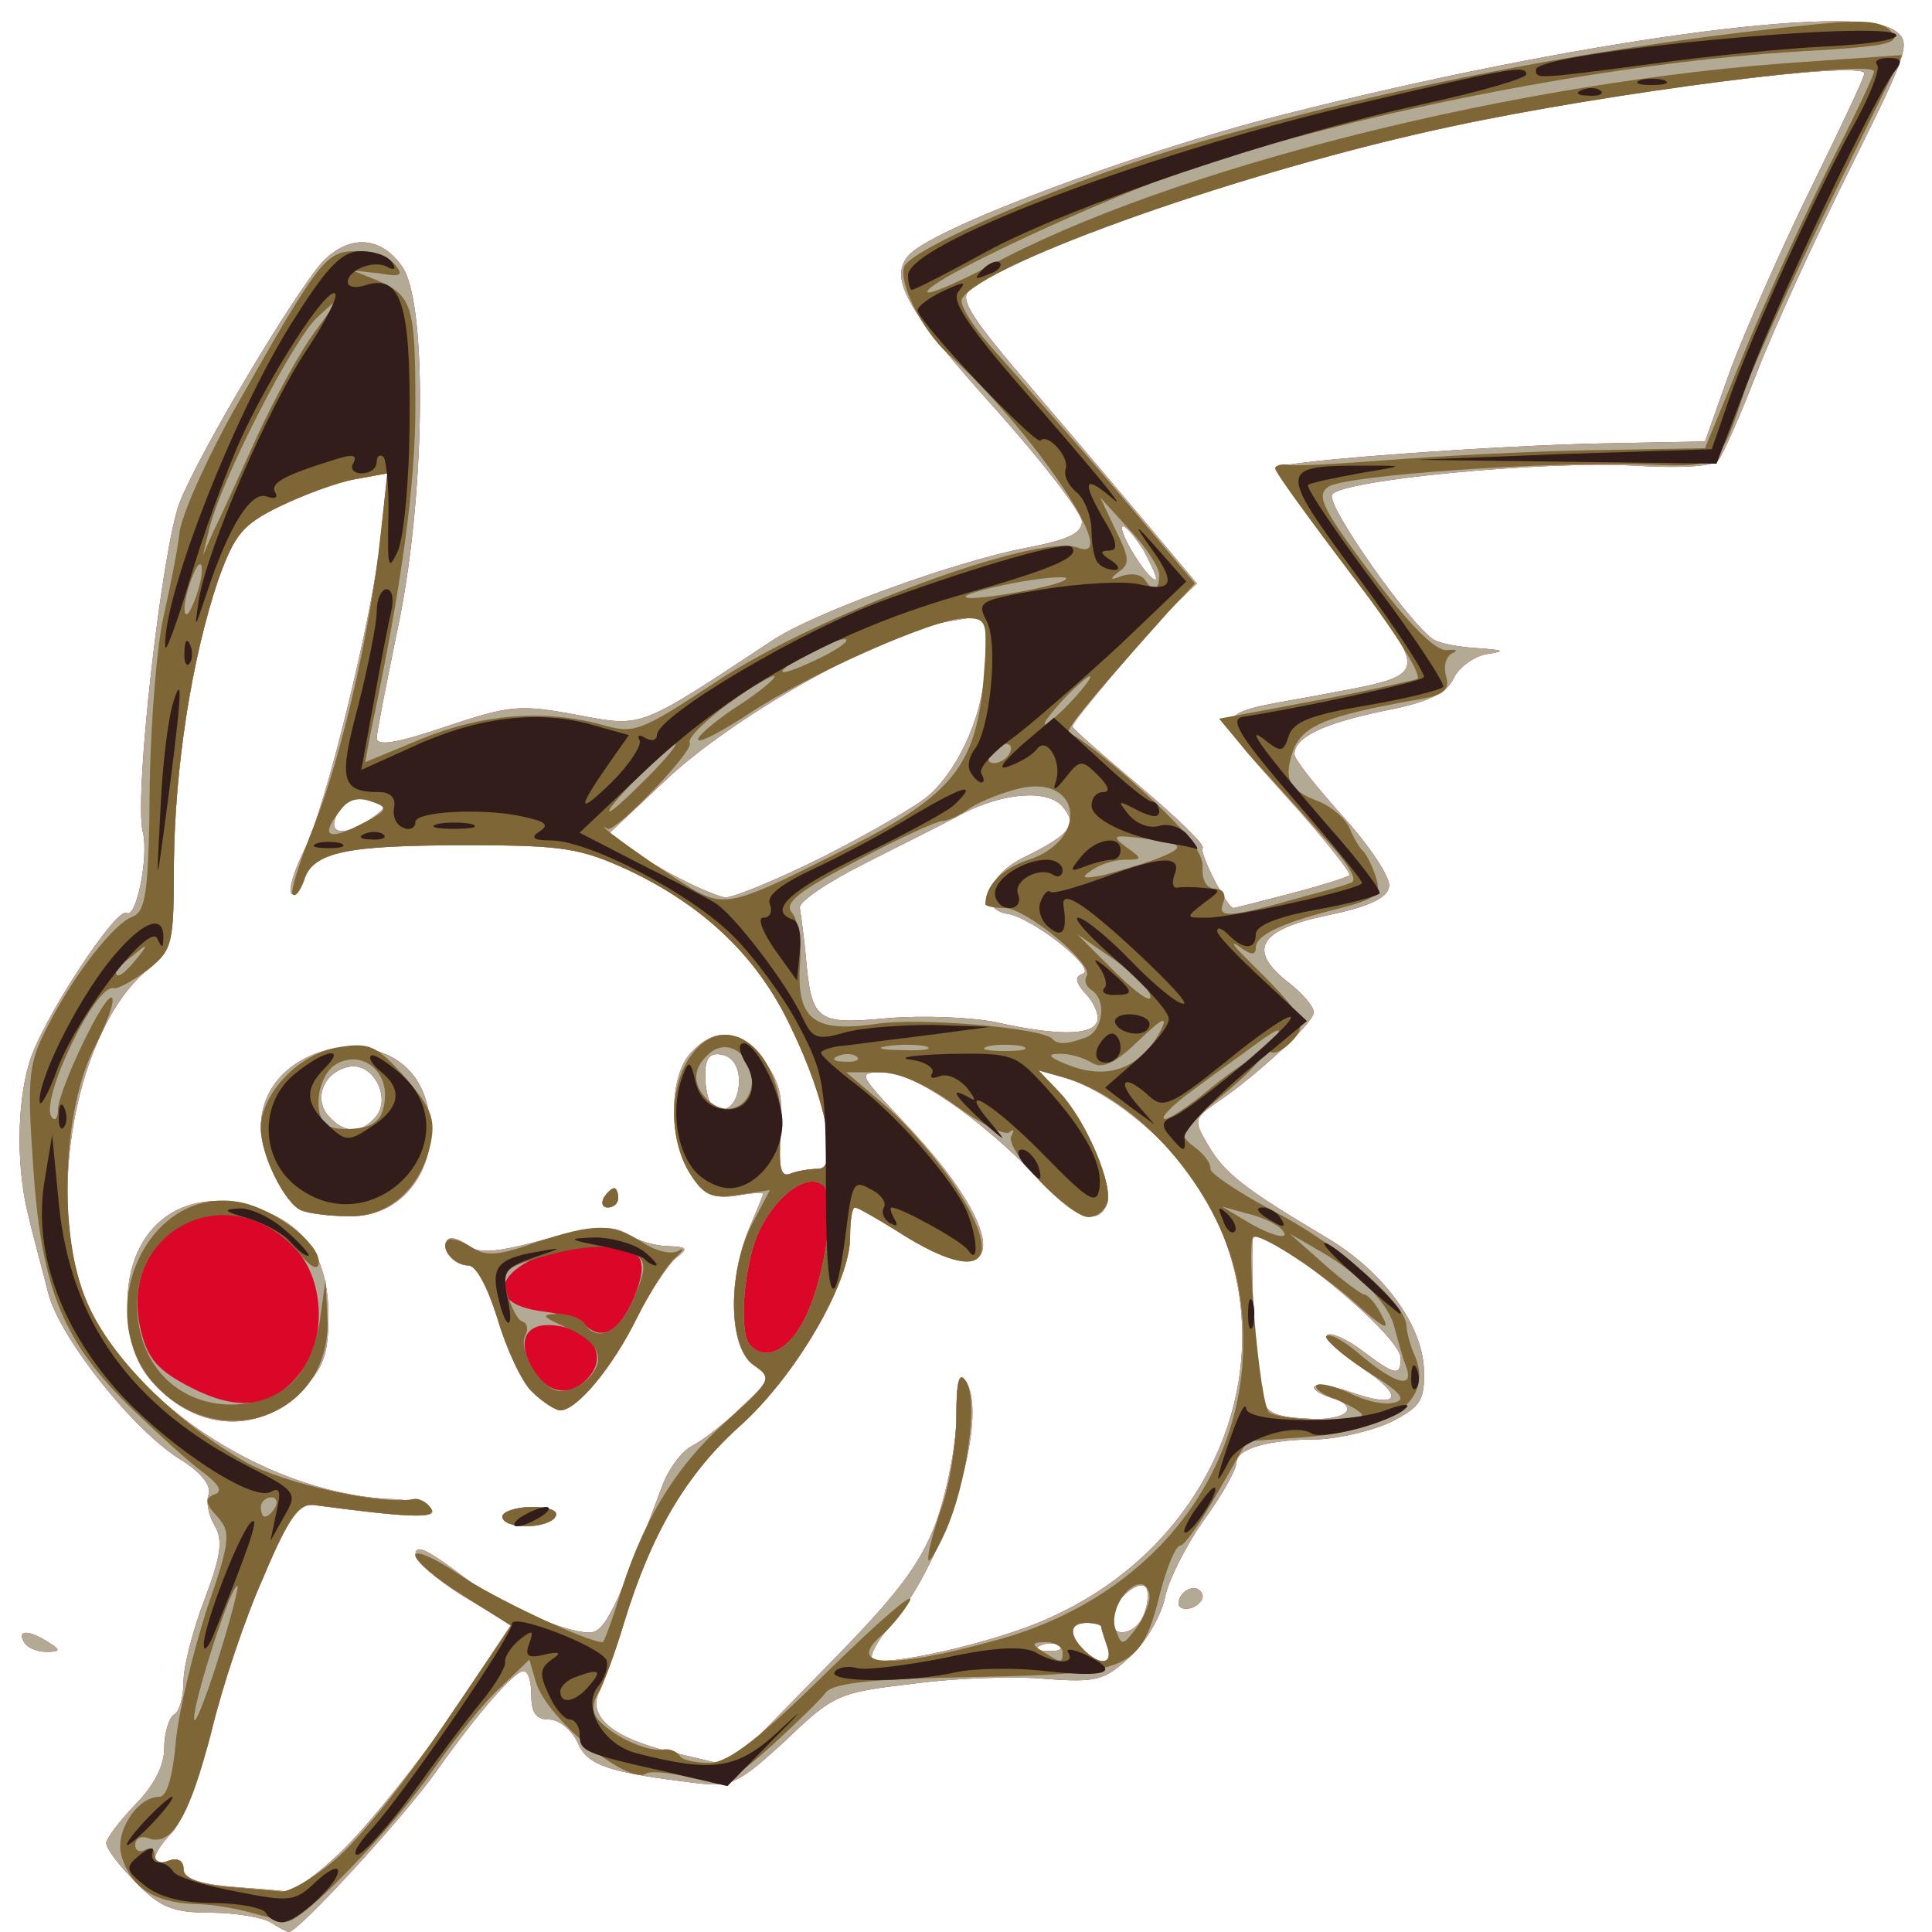 <svg version="1.0" xmlns="http://www.w3.org/2000/svg" width="300" height="300" viewBox="0 0 100 100">
<g transform="scale(0.05, 0.05)" fill="rgb(219, 7, 40)" stroke="none"><path d="M280 1990 c-8 -5 -36 -10 -62 -10 -38 0 -52 -5 -77 -31 -17 -17 -31 -35 -31 -41 0 -5 14 -23 30 -40 19 -19 30 -40 30 -58 0 -16 5 -32 10 -35 6 -3 10 -19 10 -35 0 -15 10 -54 22 -85 17 -45 19 -61 10 -76 -6 -10 -9 -25 -6 -32 3 -9 -8 -23 -29 -36 -49 -30 -125 -126 -137 -172 -5 -21 -15 -56 -20 -78 -13 -49 -13 -116 0 -160 12 -43 90 -162 101 -156 10 7 23 -58 17 -83 -10 -35 20 -296 38 -342 21 -53 118 -215 147 -248 28 -30 62 -28 84 5 26 40 23 243 -6 377 -11 54 -21 104 -21 110 0 9 22 5 72 -12 66 -22 76 -23 135 -12 69 13 63 15 201 -76 42 -29 191 -83 265 -97 42 -8 57 -15 57 -27 0 -9 -40 -61 -89 -116 -91 -101 -111 -135 -91 -159 23 -28 234 -107 387 -146 303 -77 596 -117 635 -87 17 12 13 22 -47 143 -36 72 -79 166 -96 210 -17 44 -35 85 -40 91 -5 7 -38 9 -88 6 -95 -5 -303 15 -312 30 -7 10 80 134 105 150 6 4 27 8 46 9 27 2 29 3 10 6 -14 2 -30 14 -35 25 -8 16 -26 25 -73 34 -62 13 -92 27 -92 45 0 5 23 34 51 65 27 30 49 63 47 72 -2 12 -22 21 -66 30 -70 15 -81 36 -37 70 14 11 25 24 25 30 0 11 -61 67 -100 93 -24 17 -25 18 -9 45 17 29 38 45 122 95 59 35 99 90 101 136 1 33 -3 39 -34 55 -19 9 -53 17 -75 18 -53 0 -85 10 -85 24 0 7 -15 34 -34 60 -19 27 -37 63 -40 80 -4 18 -19 45 -35 60 -27 25 -34 28 -88 24 -32 -3 -94 -1 -138 5 -77 9 -82 11 -132 59 -48 44 -56 48 -91 44 -91 -11 -114 -18 -124 -42 -6 -13 -19 -24 -30 -24 -13 0 -18 -7 -18 -25 0 -14 -3 -25 -8 -25 -10 0 -48 44 -92 106 -32 45 -141 164 -151 164 -2 0 -11 -5 -19 -10zM357 1913 c27 -27 77 -89 111 -139 l61 -92 -50 -30 c-27 -17 -49 -36 -49 -42 0 -12 10 -8 55 26 35 26 100 54 125 54 16 0 27 -22 76 -153 6 -16 19 -34 30 -40 10 -5 34 -23 51 -40 32 -30 32 -31 13 -44 -25 -17 -27 -87 -5 -140 8 -19 15 -36 15 -37 0 -2 -13 -1 -29 2 -23 3 -33 -2 -46 -22 -23 -35 -23 -101 0 -126 25 -27 50 -25 75 7 17 22 21 38 18 75 -2 37 0 47 10 43 8 -3 20 -5 29 -5 22 0 9 -70 -28 -146 -34 -73 -90 -126 -168 -163 -50 -23 -68 -26 -166 -26 -128 0 -158 6 -173 37 -6 13 -11 17 -11 10 -1 -7 6 -26 14 -42 22 -43 71 -244 79 -322 l7 -68 -33 6 c-18 3 -53 16 -78 28 -39 19 -47 29 -64 76 -28 83 -45 195 -46 294 0 82 -2 89 -25 108 -76 60 -110 241 -65 346 46 107 193 201 320 204 17 1 34 6 37 11 5 9 -25 8 -122 -5 -15 -2 -26 12 -52 74 -19 42 -43 114 -54 160 -12 46 -30 92 -40 104 -23 24 -25 38 -4 30 9 -3 15 0 15 9 0 9 15 15 48 18 26 2 52 4 59 5 6 1 34 -19 60 -45zM969 1576 c11 -31 21 -80 21 -109 0 -37 3 -48 10 -37 24 38 -20 183 -77 251 -14 16 -23 33 -20 36 10 10 129 -17 183 -42 186 -83 256 -295 151 -452 -33 -49 -93 -96 -137 -108 l-25 -7 22 23 c28 30 56 97 49 115 -9 24 -32 15 -72 -27 -60 -62 -128 -109 -159 -109 -28 0 -27 1 22 53 112 118 106 186 -9 111 -21 -13 -40 -24 -43 -24 -3 0 -5 14 -5 31 0 47 -57 145 -116 197 -54 49 -90 110 -118 202 -9 30 -21 62 -25 70 -14 26 12 49 75 64 l59 14 96 -98 c77 -78 101 -109 118 -154zM1146 1704 c-3 -9 -6 -18 -6 -20 0 -2 -7 -4 -15 -4 -18 0 -19 12 -3 28 17 17 31 15 24 -4zM1097 1704 c-3 -3 -12 -4 -19 -1 -8 3 -5 6 6 6 11 1 17 -2 13 -5zM1185 1669 c4 -11 4 -23 1 -26 -8 -9 -36 17 -36 33 0 22 28 16 35 -7zM1394 1461 c3 -5 -4 -11 -16 -14 -12 -4 -20 -9 -17 -12 3 -3 20 0 37 6 51 18 57 5 12 -25 -23 -15 -39 -30 -36 -34 4 -3 20 4 36 16 34 26 40 27 40 8 0 -25 -145 -142 -153 -124 -1 2 -1 42 1 90 4 93 4 94 64 97 15 0 29 -3 32 -8zM765 1119 c0 -15 -7 -25 -17 -27 -13 -3 -18 3 -18 21 0 13 3 27 7 31 13 12 28 -1 28 -25zM1135 1059 c4 -5 -1 -19 -10 -29 -12 -13 -13 -19 -4 -22 15 -5 -52 -58 -78 -62 -31 -5 -21 -40 16 -58 49 -24 57 -34 41 -53 -15 -18 -61 -15 -105 8 -16 9 -61 31 -100 51 -38 19 -69 40 -67 46 1 6 4 28 6 48 6 69 10 73 85 66 36 -3 86 -1 111 4 63 14 98 14 105 1zM1336 925 c31 -8 59 -17 61 -19 2 -2 -27 -39 -66 -82 -79 -88 -80 -84 27 -103 126 -24 124 -16 37 -132 -42 -55 -75 -102 -73 -105 7 -7 228 -23 338 -25 l105 -2 27 -76 c16 -42 53 -126 83 -187 30 -61 55 -114 55 -118 0 -14 -261 19 -428 55 -197 42 -446 127 -499 170 -10 9 4 30 65 101 42 49 98 115 124 146 l47 56 -22 21 c-26 26 -107 122 -107 127 0 2 32 30 70 62 39 33 68 61 65 64 -4 4 25 62 32 62 1 0 28 -7 59 -15zM854 886 c49 -25 97 -53 108 -63 33 -30 58 -89 58 -139 l0 -47 -37 6 c-68 11 -218 95 -290 161 l-67 63 55 30 c29 17 61 31 70 32 9 0 55 -19 103 -43zM385 847 c17 -13 17 -14 -4 -20 -15 -3 -24 1 -31 14 -13 23 6 26 35 6zM1184 570 c-10 -16 -20 -27 -22 -25 -5 5 26 55 34 55 3 0 -3 -13 -12 -30z"></path><path d="M520 1570 c0 -5 14 -10 31 -10 17 0 28 4 24 10 -3 6 -17 10 -31 10 -13 0 -24 -4 -24 -10z"></path><path d="M169 1442 c-23 -21 -32 -39 -36 -73 -10 -89 48 -144 127 -120 55 16 80 52 80 113 0 41 -5 54 -29 79 -40 40 -98 41 -142 1z"></path><path d="M550 1440 c-10 -10 -26 -44 -35 -75 -10 -32 -22 -55 -30 -55 -16 0 -30 -18 -21 -27 3 -3 12 0 20 6 11 9 29 8 80 -6 54 -14 71 -15 86 -5 11 7 30 12 42 12 20 1 21 2 7 13 -8 7 -26 34 -39 60 -26 53 -63 97 -80 97 -5 0 -19 -9 -30 -20z"></path><path d="M312 1253 c-17 -7 -42 -57 -42 -86 0 -90 142 -116 170 -31 21 63 -18 125 -79 123 -20 0 -42 -3 -49 -6zM389 1156 c16 -19 -2 -55 -26 -52 -26 4 -39 31 -24 50 17 20 35 20 50 2z"></path><path d="M625 1240 c3 -5 8 -10 11 -10 2 0 4 5 4 10 0 6 -5 10 -11 10 -5 0 -7 -4 -4 -10z"></path><path d="M25 1700 c-8 -13 5 -13 25 0 13 8 13 10 -2 10 -9 0 -20 -4 -23 -10z"></path><path d="M1220 1660 c0 -13 18 -22 24 -11 3 5 -1 11 -9 15 -8 3 -15 1 -15 -4z"></path></g><g transform="scale(0.05, 0.05)" fill="rgb(179, 170, 149)" stroke="none"><path d="M280 1990 c-8 -5 -36 -10 -62 -10 -38 0 -52 -5 -77 -31 -17 -17 -31 -35 -31 -41 0 -5 14 -23 30 -40 19 -19 30 -40 30 -58 0 -16 5 -32 10 -35 6 -3 10 -19 10 -35 0 -15 10 -54 22 -85 17 -45 19 -61 10 -76 -6 -10 -9 -25 -6 -32 3 -9 -8 -23 -29 -36 -49 -30 -125 -126 -137 -172 -5 -21 -15 -56 -20 -78 -13 -49 -13 -116 0 -160 12 -43 90 -162 101 -156 10 7 23 -58 17 -83 -10 -35 20 -296 38 -342 21 -53 118 -215 147 -248 28 -30 62 -28 84 5 26 40 23 243 -6 377 -11 54 -21 104 -21 110 0 9 22 5 72 -12 66 -22 76 -23 135 -12 69 13 63 15 201 -76 42 -29 191 -83 265 -97 42 -8 57 -15 57 -27 0 -9 -40 -61 -89 -116 -91 -101 -111 -135 -91 -159 23 -28 234 -107 387 -146 303 -77 596 -117 635 -87 17 12 13 22 -47 143 -36 72 -79 166 -96 210 -17 44 -35 85 -40 91 -5 7 -38 9 -88 6 -95 -5 -303 15 -312 30 -7 10 80 134 105 150 6 4 27 8 46 9 27 2 29 3 10 6 -14 2 -30 14 -35 25 -8 16 -26 25 -73 34 -62 13 -92 27 -92 45 0 5 23 34 51 65 27 30 49 63 47 72 -2 12 -22 21 -66 30 -70 15 -81 36 -37 70 14 11 25 24 25 30 0 11 -61 67 -100 93 -24 17 -25 18 -9 45 17 29 38 45 122 95 59 35 99 90 101 136 1 33 -3 39 -34 55 -19 9 -53 17 -75 18 -53 0 -85 10 -85 24 0 7 -15 34 -34 60 -19 27 -37 63 -40 80 -4 18 -19 45 -35 60 -27 25 -34 28 -88 24 -32 -3 -94 -1 -138 5 -77 9 -82 11 -132 59 -48 44 -56 48 -91 44 -91 -11 -114 -18 -124 -42 -6 -13 -19 -24 -30 -24 -13 0 -18 -7 -18 -25 0 -14 -3 -25 -8 -25 -10 0 -48 44 -92 106 -32 45 -141 164 -151 164 -2 0 -11 -5 -19 -10zM357 1913 c27 -27 77 -89 111 -139 l61 -92 -50 -30 c-27 -17 -49 -36 -49 -42 0 -12 10 -8 55 26 35 26 100 54 125 54 16 0 27 -22 76 -153 6 -16 19 -34 30 -40 10 -5 34 -23 51 -40 32 -30 32 -31 13 -44 -25 -17 -27 -87 -5 -140 8 -19 15 -36 15 -37 0 -2 -13 -1 -29 2 -23 3 -33 -2 -46 -22 -23 -35 -23 -101 0 -126 25 -27 50 -25 75 7 17 22 21 38 18 75 -2 37 0 47 10 43 8 -3 20 -5 29 -5 22 0 9 -70 -28 -146 -34 -73 -90 -126 -168 -163 -50 -23 -68 -26 -166 -26 -128 0 -158 6 -173 37 -6 13 -11 17 -11 10 -1 -7 6 -26 14 -42 22 -43 71 -244 79 -322 l7 -68 -33 6 c-18 3 -53 16 -78 28 -39 19 -47 29 -64 76 -28 83 -45 195 -46 294 0 82 -2 89 -25 108 -76 60 -110 241 -65 346 46 107 193 201 320 204 17 1 34 6 37 11 5 9 -25 8 -122 -5 -15 -2 -26 12 -52 74 -19 42 -43 114 -54 160 -12 46 -30 92 -40 104 -23 24 -25 38 -4 30 9 -3 15 0 15 9 0 9 15 15 48 18 26 2 52 4 59 5 6 1 34 -19 60 -45zM969 1576 c11 -31 21 -80 21 -109 0 -37 3 -48 10 -37 24 38 -20 183 -77 251 -14 16 -23 33 -20 36 10 10 129 -17 183 -42 186 -83 256 -295 151 -452 -33 -49 -93 -96 -137 -108 l-25 -7 22 23 c28 30 56 97 49 115 -9 24 -32 15 -72 -27 -60 -62 -128 -109 -159 -109 -28 0 -27 1 22 53 112 118 106 186 -9 111 -21 -13 -40 -24 -43 -24 -3 0 -5 14 -5 31 0 47 -57 145 -116 197 -54 49 -90 110 -118 202 -9 30 -21 62 -25 70 -14 26 12 49 75 64 l59 14 96 -98 c77 -78 101 -109 118 -154zM1146 1704 c-3 -9 -6 -18 -6 -20 0 -2 -7 -4 -15 -4 -18 0 -19 12 -3 28 17 17 31 15 24 -4zM1097 1704 c-3 -3 -12 -4 -19 -1 -8 3 -5 6 6 6 11 1 17 -2 13 -5zM1185 1669 c4 -11 4 -23 1 -26 -8 -9 -36 17 -36 33 0 22 28 16 35 -7zM1394 1461 c3 -5 -4 -11 -16 -14 -12 -4 -20 -9 -17 -12 3 -3 20 0 37 6 51 18 57 5 12 -25 -23 -15 -39 -30 -36 -34 4 -3 20 4 36 16 34 26 40 27 40 8 0 -25 -145 -142 -153 -124 -1 2 -1 42 1 90 4 93 4 94 64 97 15 0 29 -3 32 -8zM834 1363 c22 -46 32 -128 17 -137 -17 -11 -47 11 -65 48 -16 34 -22 107 -9 119 16 17 41 4 57 -30zM765 1119 c0 -15 -7 -25 -17 -27 -13 -3 -18 3 -18 21 0 13 3 27 7 31 13 12 28 -1 28 -25zM1135 1059 c4 -5 -1 -19 -10 -29 -12 -13 -13 -19 -4 -22 15 -5 -52 -58 -78 -62 -31 -5 -21 -40 16 -58 49 -24 57 -34 41 -53 -15 -18 -61 -15 -105 8 -16 9 -61 31 -100 51 -38 19 -69 40 -67 46 1 6 4 28 6 48 6 69 10 73 85 66 36 -3 86 -1 111 4 63 14 98 14 105 1zM1336 925 c31 -8 59 -17 61 -19 2 -2 -27 -39 -66 -82 -79 -88 -80 -84 27 -103 126 -24 124 -16 37 -132 -42 -55 -75 -102 -73 -105 7 -7 228 -23 338 -25 l105 -2 27 -76 c16 -42 53 -126 83 -187 30 -61 55 -114 55 -118 0 -14 -261 19 -428 55 -197 42 -446 127 -499 170 -10 9 4 30 65 101 42 49 98 115 124 146 l47 56 -22 21 c-26 26 -107 122 -107 127 0 2 32 30 70 62 39 33 68 61 65 64 -4 4 25 62 32 62 1 0 28 -7 59 -15zM854 886 c49 -25 97 -53 108 -63 33 -30 58 -89 58 -139 l0 -47 -37 6 c-68 11 -218 95 -290 161 l-67 63 55 30 c29 17 61 31 70 32 9 0 55 -19 103 -43zM385 847 c17 -13 17 -14 -4 -20 -15 -3 -24 1 -31 14 -13 23 6 26 35 6zM1184 570 c-10 -16 -20 -27 -22 -25 -5 5 26 55 34 55 3 0 -3 -13 -12 -30z"></path><path d="M520 1570 c0 -5 14 -10 31 -10 17 0 28 4 24 10 -3 6 -17 10 -31 10 -13 0 -24 -4 -24 -10z"></path><path d="M169 1442 c-23 -21 -32 -39 -36 -73 -10 -89 48 -144 127 -120 55 16 80 52 80 113 0 41 -5 54 -29 79 -40 40 -98 41 -142 1zM310 1422 c28 -34 26 -94 -2 -127 -72 -81 -188 -21 -162 83 7 29 18 41 51 58 50 26 86 21 113 -14z"></path><path d="M550 1440 c-10 -10 -26 -44 -35 -75 -10 -32 -22 -55 -30 -55 -16 0 -30 -18 -21 -27 3 -3 12 0 20 6 11 9 29 8 80 -6 54 -14 71 -15 86 -5 11 7 30 12 42 12 20 1 21 2 7 13 -8 7 -26 34 -39 60 -26 53 -63 97 -80 97 -5 0 -19 -9 -30 -20zM610 1425 c17 -20 6 -43 -25 -51 -37 -9 -52 9 -35 41 15 28 41 33 60 10zM656 1344 c17 -41 9 -54 -35 -54 -91 0 -140 59 -56 68 17 2 34 8 40 13 18 18 36 8 51 -27z"></path><path d="M312 1253 c-17 -7 -42 -57 -42 -86 0 -90 142 -116 170 -31 21 63 -18 125 -79 123 -20 0 -42 -3 -49 -6zM389 1156 c16 -19 -2 -55 -26 -52 -26 4 -39 31 -24 50 17 20 35 20 50 2z"></path><path d="M625 1240 c3 -5 8 -10 11 -10 2 0 4 5 4 10 0 6 -5 10 -11 10 -5 0 -7 -4 -4 -10z"></path><path d="M25 1700 c-8 -13 5 -13 25 0 13 8 13 10 -2 10 -9 0 -20 -4 -23 -10z"></path><path d="M1220 1660 c0 -13 18 -22 24 -11 3 5 -1 11 -9 15 -8 3 -15 1 -15 -4z"></path></g><g transform="scale(0.05, 0.05)" fill="rgb(126, 102, 55)" stroke="none"><path d="M260 1980 c-14 -4 -41 -9 -60 -9 -41 -2 -64 -17 -74 -49 -8 -25 16 -62 39 -62 8 0 14 -22 17 -57 3 -32 18 -93 32 -137 25 -72 25 -80 11 -96 -13 -14 -13 -19 -3 -23 9 -3 5 -10 -12 -23 -14 -10 -49 -42 -79 -71 -68 -68 -89 -123 -97 -251 -6 -86 -4 -102 14 -137 28 -56 70 -109 89 -116 14 -5 17 -26 18 -135 1 -71 8 -151 15 -179 6 -27 14 -66 16 -85 3 -19 28 -75 56 -125 89 -157 95 -165 127 -165 16 0 34 6 40 14 9 11 6 13 -16 9 l-28 -3 25 10 c37 16 40 26 40 131 0 81 -14 185 -46 336 l-6 32 58 -24 c63 -26 127 -31 186 -15 35 10 40 8 119 -44 105 -70 334 -155 375 -139 47 18 -46 -121 -135 -201 -27 -25 -51 -73 -45 -90 8 -20 182 -94 299 -127 214 -62 433 -103 646 -124 50 -5 68 -3 77 8 10 12 -4 15 -91 20 -192 11 -448 60 -635 122 -89 30 -272 115 -272 127 0 4 28 -8 63 -26 187 -102 552 -193 846 -212 l100 -7 -73 149 c-40 82 -81 172 -90 199 -26 78 -26 79 -98 76 -103 -4 -317 11 -333 23 -13 9 -6 23 45 91 39 52 66 79 78 78 9 -1 12 0 6 3 -7 3 -10 13 -7 24 4 15 -2 20 -34 25 -89 16 -114 26 -124 51 -11 31 -5 42 27 54 14 6 27 18 31 27 4 10 10 20 13 23 4 3 10 15 14 27 6 19 2 23 -36 33 -61 15 -88 28 -88 41 0 8 -5 8 -17 -1 -10 -7 -7 -2 7 12 56 55 64 67 50 83 -18 21 -36 19 -19 -2 8 -11 -1 -7 -21 8 -19 14 -50 36 -67 49 -18 13 -31 26 -28 28 2 3 25 -12 50 -33 25 -20 48 -35 51 -33 2 3 -16 22 -42 43 -44 36 -45 39 -28 52 11 8 18 18 17 23 -1 4 28 24 66 44 67 35 135 94 137 118 0 7 4 21 8 30 21 47 -22 79 -116 86 l-57 4 -31 54 c-17 30 -34 54 -38 54 -5 0 -14 22 -21 49 -20 80 -30 84 -193 87 -104 2 -145 6 -153 16 -5 7 -31 32 -56 55 -44 39 -49 41 -85 33 -21 -5 -41 -7 -45 -4 -19 12 -102 -56 -114 -94 l-7 -24 -30 29 c-17 15 -47 53 -68 83 -45 65 -137 160 -153 159 -7 -1 -23 -5 -37 -9zM347 1925 c23 -19 73 -81 112 -139 l70 -103 -49 -31 c-28 -17 -50 -36 -50 -42 0 -6 20 3 44 19 34 24 134 71 150 71 1 0 8 -18 15 -40 24 -82 59 -140 110 -186 50 -45 51 -47 31 -61 -26 -19 -27 -94 -2 -145 l19 -36 -33 5 c-27 4 -35 1 -49 -21 -22 -34 -23 -87 -2 -120 38 -58 101 -7 95 76 -2 37 0 47 10 43 8 -3 20 -5 29 -5 22 0 9 -70 -28 -146 -34 -73 -90 -126 -168 -163 -50 -23 -68 -26 -166 -26 -127 0 -161 7 -170 36 -4 11 -9 18 -12 15 -3 -2 7 -34 22 -71 29 -73 59 -205 69 -302 l7 -63 -33 6 c-18 3 -53 16 -78 28 -39 19 -47 29 -64 76 -28 83 -45 195 -46 294 0 84 -1 89 -27 110 -15 11 -31 20 -35 19 -19 -6 -79 120 -64 134 3 4 6 0 6 -8 0 -20 49 -123 56 -116 3 3 -5 25 -17 49 -35 66 -39 197 -9 266 25 58 92 124 165 166 40 22 139 44 172 38 6 -2 15 3 19 9 7 11 -16 11 -121 -3 -15 -2 -26 12 -52 74 -19 42 -43 114 -54 160 -22 87 -41 120 -65 111 -8 -3 -14 0 -14 7 0 6 5 8 10 5 6 -3 10 -1 10 5 0 7 7 10 15 6 9 -3 15 0 15 9 0 9 14 15 43 18 23 2 49 4 58 5 8 1 34 -14 56 -33zM857 1730 c52 -51 90 -84 85 -73 -6 11 -18 25 -26 33 -44 36 3 39 115 8 181 -49 285 -206 249 -376 -20 -91 -101 -185 -180 -207 l-25 -7 22 23 c28 30 56 97 49 115 -3 8 -12 14 -19 14 -20 0 -88 -71 -80 -84 3 -6 3 -8 -2 -4 -4 4 -29 -8 -55 -27 -32 -23 -59 -35 -81 -35 l-33 0 41 35 c22 19 55 57 73 85 52 81 25 100 -62 44 -21 -13 -40 -24 -43 -24 -3 0 -5 14 -5 31 0 47 -57 145 -116 197 -54 49 -90 110 -118 202 -9 30 -21 63 -27 73 -7 12 -6 22 3 30 16 16 49 31 65 28 6 -1 14 2 17 7 2 4 17 7 31 7 20 -1 53 -27 122 -95zM246 1642 c-6 -5 -46 120 -45 137 0 9 11 -18 24 -59 13 -41 22 -76 21 -78zM1100 1710 c0 -5 -8 -10 -17 -10 -15 0 -16 2 -3 10 19 12 20 12 20 0zM1146 1704 c-3 -9 -6 -18 -6 -20 0 -2 -7 -4 -15 -4 -18 0 -19 12 -3 28 17 17 31 15 24 -4zM1190 1653 c0 -7 -4 -13 -9 -13 -16 0 -33 30 -26 47 6 17 7 17 21 -1 8 -11 14 -26 14 -33zM285 1560 c3 -5 1 -10 -4 -10 -6 0 -11 5 -11 10 0 6 2 10 4 10 3 0 8 -4 11 -10zM1410 1465 c0 -3 -12 -10 -26 -16 -15 -5 -24 -12 -21 -15 3 -3 18 1 34 8 15 8 36 13 46 10 14 -3 7 -11 -29 -33 -25 -17 -44 -33 -41 -36 4 -3 20 6 37 21 36 30 55 34 45 9 -4 -10 -8 -27 -11 -37 -5 -25 -35 -56 -76 -80 l-33 -19 35 31 c19 17 38 31 42 32 4 0 13 10 19 23 9 16 1 12 -29 -15 -34 -30 -91 -68 -104 -68 -9 0 6 176 16 182 13 9 96 11 96 3zM834 1363 c22 -46 32 -128 17 -137 -17 -11 -47 11 -65 48 -16 34 -22 107 -9 119 16 17 41 4 57 -30zM1325 1271 c-6 -5 -21 -12 -35 -15 l-25 -7 25 15 c28 17 50 21 35 7zM778 1124 c4 -29 -23 -51 -43 -34 -18 15 -19 32 -3 48 18 18 42 10 46 -14zM1202 1066 c7 -15 1 -12 -23 11 -25 24 -38 30 -49 23 -8 -5 -24 -10 -35 -9 -13 0 -7 5 15 13 40 14 72 0 92 -38zM887 1094 c-3 -3 -12 -4 -19 -1 -8 3 -5 6 6 6 11 1 17 -2 13 -5zM958 1083 c-10 -2 -28 -2 -40 0 -13 2 -5 4 17 4 22 1 32 -1 23 -4zM1058 1083 c-10 -2 -26 -2 -35 0 -10 3 -2 5 17 5 19 0 27 -2 18 -5zM1124 1074 c18 -7 22 -39 6 -49 -6 -4 -8 -10 -5 -15 7 -12 -63 -70 -85 -70 -11 0 -20 -2 -20 -4 0 -19 17 -37 45 -46 63 -21 54 -88 -9 -74 -17 4 -40 13 -51 20 -11 8 -24 14 -30 14 -5 0 -45 18 -88 41 -61 32 -76 44 -67 54 6 7 10 32 8 55 -3 56 15 69 79 60 44 -7 170 4 182 15 6 7 16 6 35 -1zM1186 1021 c-4 -5 -21 -20 -39 -32 l-32 -22 35 35 c33 33 50 42 36 19zM141 993 c13 -16 12 -17 -3 -4 -10 7 -18 15 -18 17 0 8 8 3 21 -13zM1350 928 c19 -5 41 -11 48 -14 9 -2 -2 -20 -31 -51 -24 -27 -58 -64 -75 -83 l-30 -36 96 -18 c54 -10 102 -21 109 -23 6 -3 -22 -48 -68 -108 -43 -57 -79 -106 -79 -110 0 -3 6 -5 13 -4 6 2 55 -1 107 -5 52 -4 147 -9 210 -10 l115 -2 41 -100 c22 -54 62 -141 87 -191 26 -51 47 -95 47 -99 0 -13 -275 22 -438 57 -208 44 -483 141 -506 178 -4 6 13 32 37 58 24 27 80 90 124 142 l80 95 -28 30 c-92 103 -110 126 -101 126 5 0 39 26 74 58 45 41 64 65 63 80 -1 13 4 22 13 22 8 0 12 6 8 15 -6 16 7 15 84 -7zM879 877 c107 -54 131 -85 139 -172 5 -63 4 -65 -19 -65 -32 0 -164 59 -224 99 -26 17 -50 30 -52 27 -3 -2 14 -17 36 -32 38 -24 58 -45 29 -28 -35 20 -78 56 -74 63 5 8 -77 93 -85 89 -19 -11 34 28 70 51 51 33 49 34 180 -32zM1195 890 c34 -13 32 -17 -11 -22 -32 -4 -34 -3 -18 9 17 12 17 13 -2 13 -10 0 -26 5 -34 11 -12 8 -9 9 12 5 15 -4 39 -11 53 -16zM385 830 c-13 -5 -24 -3 -32 8 -22 27 -14 33 19 16 30 -15 31 -18 13 -24zM670 805 c19 -19 32 -35 29 -35 -3 0 -20 16 -39 35 -19 19 -32 35 -29 35 3 0 20 -16 39 -35zM1045 780 c3 -5 2 -10 -4 -10 -5 0 -13 5 -16 10 -3 6 -2 10 4 10 5 0 13 -4 16 -10zM1110 725 c13 -14 21 -25 18 -25 -2 0 -15 11 -28 25 -13 14 -21 25 -18 25 2 0 15 -11 28 -25zM876 662 c-5 -4 -66 26 -66 33 0 3 16 -3 35 -12 19 -9 33 -18 31 -21zM209 590 c0 -9 -4 -8 -9 5 -5 11 -9 27 -9 35 0 9 4 8 9 -5 5 -11 9 -27 9 -35zM1103 600 c5 -4 -15 -3 -45 2 -29 5 -55 12 -58 15 -8 8 94 -9 103 -17zM1200 595 c0 -8 -14 -29 -31 -47 l-30 -33 16 34 c14 28 15 35 3 43 -10 8 -9 9 4 4 10 -3 20 -1 23 4 9 14 15 12 15 -5zM266 452 c18 -39 45 -89 61 -110 27 -37 27 -37 2 -14 -25 22 -102 172 -113 222 l-6 25 11 -25 c7 -14 27 -58 45 -98z"></path><path d="M520 1570 c0 -5 14 -10 31 -10 17 0 28 4 24 10 -3 6 -17 10 -31 10 -13 0 -24 -4 -24 -10z"></path><path d="M169 1442 c-81 -72 -20 -219 82 -197 35 8 79 42 79 61 0 10 -8 7 -22 -11 -69 -78 -183 -24 -164 78 9 50 48 82 98 81 51 -2 79 -29 89 -86 l6 -43 2 43 c2 92 -100 136 -170 74z"></path><path d="M550 1440 c-10 -10 -26 -44 -35 -75 -10 -32 -22 -55 -30 -55 -15 0 -30 -18 -22 -26 3 -3 14 0 25 7 15 10 28 9 67 -5 60 -20 79 -20 110 0 13 9 30 13 37 9 7 -4 6 -1 -3 7 -8 7 -26 35 -39 61 -26 53 -63 97 -80 97 -5 0 -19 -9 -30 -20zM608 1428 c20 -20 13 -38 -20 -53 -27 -12 -29 -14 -11 -15 12 0 25 5 28 10 13 21 37 9 51 -26 13 -30 13 -38 2 -45 -18 -12 -54 -11 -100 3 -35 10 -39 14 -33 37 4 14 11 28 16 29 5 2 6 8 3 14 -9 15 17 58 36 58 9 0 21 -5 28 -12z"></path><path d="M312 1253 c-17 -7 -42 -57 -42 -85 0 -36 40 -78 81 -84 31 -5 39 -2 68 31 27 31 32 43 27 68 -10 47 -43 77 -85 76 -20 0 -42 -3 -49 -6zM398 1141 c5 -32 -23 -54 -49 -40 -19 10 -26 49 -12 63 4 4 19 6 33 4 18 -2 26 -10 28 -27z"></path><path d="M625 1240 c3 -5 8 -10 11 -10 2 0 4 5 4 10 0 6 -5 10 -11 10 -5 0 -7 -4 -4 -10z"></path><path d="M961 1614 c-1 -6 6 -31 14 -54 8 -23 15 -66 15 -94 0 -37 3 -47 10 -36 13 20 1 105 -21 155 -10 22 -18 35 -18 29z"></path></g><g transform="scale(0.05, 0.05)" fill="rgb(50, 29, 26)" stroke="none"><path d="M275 1980 c-3 -5 -28 -10 -54 -10 -32 0 -56 -6 -71 -18 -20 -16 -21 -19 -5 -32 9 -7 15 -9 13 -3 -2 6 1 11 6 11 5 0 12 4 15 9 3 6 33 15 65 21 56 11 61 11 83 -10 13 -12 23 -17 23 -11 0 13 -43 53 -58 53 -6 0 -14 -4 -17 -10z"></path><path d="M385 1893 c33 -36 145 -199 145 -212 0 -12 93 24 98 38 2 7 -2 18 -9 27 -17 21 5 60 40 69 78 20 104 17 146 -22 30 -28 28 -25 -6 9 l-46 47 -64 -15 c-85 -19 -89 -21 -89 -39 0 -8 -5 -15 -10 -15 -6 0 -16 -12 -22 -26 -10 -21 -9 -27 3 -36 11 -7 9 -9 -8 -5 -17 4 -20 1 -15 -12 5 -14 3 -14 -11 -3 -9 8 -15 18 -14 22 1 5 -10 24 -25 42 -15 18 -47 61 -72 96 -25 34 -51 62 -56 62 -6 0 1 -12 15 -27zM610 1745 c14 -16 10 -18 -14 -9 -9 3 -16 10 -16 15 0 14 16 11 30 -6z"></path><path d="M150 1885 c13 -14 26 -25 28 -25 3 0 -5 11 -18 25 -13 14 -26 25 -28 25 -3 0 5 -11 18 -25z"></path><path d="M864 1731 c3 -5 14 -7 24 -4 10 2 51 -3 91 -11 50 -11 79 -12 92 -6 22 13 42 13 35 1 -4 -5 5 -4 18 2 37 18 23 24 -41 17 -32 -4 -74 -3 -93 1 -48 11 -132 11 -126 0z"></path><path d="M211 1703 c-1 -19 39 -122 50 -128 8 -5 -6 34 -41 120 -5 11 -9 15 -9 8z"></path><path d="M286 1566 c5 -21 4 -27 -5 -22 -20 13 -119 -55 -167 -113 -55 -66 -79 -140 -68 -208 l8 -48 7 72 c12 121 75 209 196 271 51 26 51 28 37 52 l-14 25 6 -29z"></path><path d="M1235 1566 c10 -14 19 -26 22 -26 7 0 -17 39 -28 46 -6 3 -3 -5 6 -20z"></path><path d="M540 1570 c8 -5 20 -10 25 -10 6 0 3 5 -5 10 -8 5 -19 10 -25 10 -5 0 -3 -5 5 -10z"></path><path d="M1261 1530 c0 -3 6 -23 14 -45 8 -22 14 -34 15 -27 0 15 106 17 147 1 16 -6 24 -6 18 -1 -14 14 -86 33 -97 26 -19 -12 -75 7 -86 29 -6 12 -11 20 -11 17z"></path><path d="M1461 1424 c0 -11 3 -14 6 -6 3 7 2 16 -1 19 -3 4 -6 -2 -5 -13z"></path><path d="M1292 1360 c0 -14 2 -19 5 -12 2 6 2 18 0 25 -3 6 -5 1 -5 -13z"></path><path d="M516 1344 c-8 -32 -1 -41 39 -48 29 -5 29 -5 -3 6 -29 10 -32 14 -27 40 8 35 -1 37 -9 2z"></path><path d="M1400 1318 c-25 -22 -36 -36 -25 -30 19 10 84 72 74 72 -2 -1 -24 -19 -49 -42z"></path><path d="M855 1232 c0 -108 -2 -121 -28 -170 -15 -29 -46 -71 -68 -93 -44 -44 -149 -99 -189 -99 -18 0 -21 -3 -12 -9 10 -6 8 -10 -10 -14 -38 -11 -118 -8 -118 4 0 6 -6 9 -12 6 -7 -2 -12 -11 -10 -21 2 -10 -4 -16 -15 -16 -40 0 -43 -12 -22 -90 10 -40 19 -84 19 -97 0 -13 5 -23 10 -23 6 0 8 10 5 23 -3 12 -11 54 -18 93 l-13 71 51 -23 c66 -31 129 -39 183 -25 l43 12 -19 27 c-35 50 -35 57 1 22 19 -19 32 -39 29 -44 -3 -5 0 -6 6 -2 7 4 12 2 12 -3 0 -20 152 -110 239 -141 96 -35 184 -60 190 -54 11 10 -20 23 -108 48 -132 37 -237 95 -327 178 l-74 70 62 32 c34 17 69 35 77 40 19 10 77 86 92 120 10 21 15 23 43 15 17 -5 58 -8 91 -8 l60 2 -60 8 c-33 4 -72 9 -87 11 -16 1 -28 5 -28 8 0 3 17 18 38 34 42 33 91 89 110 124 13 26 17 65 4 46 -6 -9 -69 -44 -79 -44 -2 0 -1 5 3 12 4 7 3 8 -5 4 -6 -4 -9 -11 -6 -16 3 -5 -3 -14 -14 -19 -17 -10 -19 -6 -25 42 -12 95 -21 77 -21 -41z"></path><path d="M667 1303 c-4 -3 -24 -9 -44 -13 -36 -7 -36 -8 -7 -9 16 0 39 6 50 14 10 8 16 15 13 15 -3 0 -9 -3 -12 -7z"></path><path d="M300 1285 c-7 -8 -27 -19 -44 -24 -24 -7 -26 -9 -9 -10 12 -1 35 10 50 24 15 13 25 25 22 25 -4 0 -12 -7 -19 -15z"></path><path d="M1266 1263 c-6 -14 -5 -15 5 -6 7 7 10 15 7 18 -3 3 -9 -2 -12 -12z"></path><path d="M1310 1260 c-9 -6 -10 -10 -3 -10 6 0 15 5 18 10 8 12 4 12 -15 0z"></path><path d="M308 1229 c-39 -29 -40 -88 -2 -118 31 -25 53 -28 30 -5 -21 21 -20 37 4 59 18 17 21 17 45 1 29 -19 32 -38 10 -56 -9 -7 -14 -15 -11 -17 2 -3 16 6 30 18 77 67 -25 179 -106 118z"></path><path d="M1080 1195 c-53 -54 -92 -77 -54 -32 17 20 16 20 -9 -2 -28 -26 -36 -37 -14 -25 8 5 7 2 -2 -10 -8 -9 -20 -15 -28 -12 -8 3 -11 2 -8 -3 3 -5 -7 -12 -22 -14 -16 -2 3 -5 40 -6 66 -1 68 0 100 35 42 47 59 80 55 105 -3 17 -12 11 -58 -36z"></path><path d="M716 1208 c-17 -24 -21 -64 -9 -95 6 -16 8 -15 13 7 4 16 14 26 28 28 27 4 40 -23 23 -49 -6 -11 -7 -19 -1 -19 13 0 40 54 40 82 0 34 -27 68 -55 68 -13 0 -31 -10 -39 -22z"></path><path d="M1060 1205 c-7 -9 -8 -15 -2 -15 5 0 12 7 16 15 3 8 4 15 2 15 -2 0 -9 -7 -16 -15z"></path><path d="M1211 1176 c-9 -10 -8 -15 1 -19 22 -8 130 -99 124 -104 -2 -3 -33 18 -67 46 -56 45 -65 49 -79 36 -25 -23 -35 -18 -14 7 l19 22 -26 -19 -25 -19 33 -29 c18 -16 33 -35 33 -42 0 -8 -24 -34 -52 -59 -29 -25 -48 -46 -42 -46 6 0 31 20 55 45 24 25 49 45 54 44 6 0 -17 -24 -49 -54 -55 -51 -78 -65 -75 -47 4 26 -1 34 -15 22 -8 -6 -12 -18 -9 -26 3 -8 7 -13 10 -11 2 3 26 -4 54 -14 60 -23 83 -24 75 -4 -3 8 -2 14 2 14 4 -1 16 -1 27 0 20 2 20 2 1 16 -19 15 -19 15 3 15 28 0 161 -30 161 -36 0 -3 -32 -42 -71 -87 -56 -65 -67 -83 -52 -85 59 -9 184 -36 187 -41 2 -3 -29 -51 -70 -106 -82 -111 -81 -113 11 -113 40 0 40 0 -8 8 -27 5 -51 10 -53 12 -2 3 29 49 70 104 41 54 72 102 70 105 -2 3 -37 12 -78 19 -59 10 -77 17 -82 32 -5 16 -8 17 -22 6 -28 -23 -3 11 61 85 33 37 58 70 55 72 -3 3 -33 11 -67 17 -38 7 -61 16 -61 25 0 16 -12 17 -28 1 -7 -7 -12 -9 -12 -4 0 4 21 26 47 50 l46 43 -64 53 c-35 30 -63 60 -63 67 2 17 -1 16 -15 -1z"></path><path d="M61 1154 c0 -11 3 -14 6 -6 3 7 2 16 -1 19 -3 4 -6 -2 -5 -13z"></path><path d="M41 1140 c-1 -26 45 -115 79 -153 30 -35 51 -41 49 -14 0 9 -2 8 -6 -1 -7 -19 -80 75 -103 133 -10 28 -19 43 -19 35z"></path><path d="M1136 1085 c4 -8 10 -15 15 -15 5 0 9 7 9 15 0 8 -7 15 -15 15 -9 0 -12 -6 -9 -15z"></path><path d="M1155 1060 c-3 -5 3 -10 14 -10 12 0 21 5 21 10 0 6 -6 10 -14 10 -8 0 -18 -4 -21 -10z"></path><path d="M1143 1023 c4 -3 1 -13 -5 -22 -8 -10 -4 -9 10 3 26 23 27 26 5 26 -9 0 -13 -3 -10 -7z"></path><path d="M802 983 c-13 -19 -18 -33 -12 -33 7 0 10 -6 7 -14 -4 -9 12 -21 46 -37 28 -13 75 -38 104 -56 51 -30 66 -34 41 -10 -7 7 -50 30 -95 52 -76 37 -99 58 -72 67 6 2 9 17 7 33 l-3 30 -23 -32z"></path><path d="M1030 925 c0 -16 30 -35 54 -35 9 0 16 5 16 11 0 5 -4 8 -9 5 -15 -10 -43 6 -37 20 3 8 -1 14 -9 14 -8 0 -15 -7 -15 -15z"></path><path d="M166 840 c2 -47 8 -98 14 -115 10 -31 8 -1 -11 140 -7 52 -7 49 -3 -25z"></path><path d="M1119 887 c15 -19 41 -23 41 -7 0 6 -4 10 -9 10 -5 0 -18 3 -28 7 -16 6 -16 5 -4 -10z"></path><path d="M328 873 c6 -2 18 -2 25 0 6 3 1 5 -13 5 -14 0 -19 -2 -12 -5z"></path><path d="M1210 873 c-43 -7 -80 -25 -80 -39 0 -8 5 -14 12 -14 8 0 5 -7 -5 -17 -17 -17 -19 -17 -34 2 -10 13 -14 15 -10 4 7 -21 -10 -48 -20 -33 -5 6 -17 13 -28 17 -13 5 -9 -2 13 -22 l33 -28 47 43 c26 24 50 44 55 44 4 0 7 5 7 10 0 7 -8 6 -22 -1 -21 -11 -22 -11 -9 5 8 9 21 14 31 11 9 -3 23 1 30 10 7 8 11 14 9 14 -2 -1 -15 -4 -29 -6z"></path><path d="M378 863 c7 -3 16 -2 19 1 4 3 -2 6 -13 5 -11 0 -14 -3 -6 -6z"></path><path d="M453 853 c9 -2 25 -2 35 0 9 3 1 5 -18 5 -19 0 -27 -2 -17 -5z"></path><path d="M1005 800 c-4 -6 -2 -16 3 -23 17 -20 26 -112 13 -135 -10 -19 -7 -21 59 -32 38 -6 83 -9 100 -5 35 8 38 -2 9 -41 -16 -23 -14 -22 9 4 l30 34 -68 65 c-38 35 -87 78 -109 95 -23 16 -39 34 -35 39 3 5 3 9 0 9 -3 0 -8 -5 -11 -10z"></path><path d="M191 674 c0 -11 3 -14 6 -6 3 7 2 16 -1 19 -3 4 -6 -2 -5 -13z"></path><path d="M171 669 c-2 -54 75 -249 135 -341 34 -54 49 -68 68 -68 14 0 28 5 32 12 4 6 3 8 -4 5 -13 -9 -42 2 -42 15 0 5 8 7 19 3 36 -11 46 20 45 139 0 61 -6 122 -12 136 -10 22 -11 18 -10 -33 1 -31 -2 -60 -5 -64 -4 -3 -7 -1 -7 5 0 7 -7 12 -16 12 -8 0 -12 -5 -8 -11 4 -8 -1 -9 -17 -4 -55 17 -70 25 -64 35 3 5 0 7 -9 4 -16 -6 -39 30 -62 100 -13 39 -13 39 -8 6 9 -53 71 -197 111 -257 20 -30 33 -56 30 -59 -8 -8 -66 81 -98 151 -16 36 -40 102 -53 147 -14 46 -25 76 -25 67z"></path><path d="M1137 583 c-4 -3 -7 -19 -7 -33 0 -15 -7 -33 -15 -40 -9 -7 -14 -18 -12 -24 5 -12 -18 -38 -26 -30 -5 5 -127 -123 -127 -135 0 -4 12 -13 27 -20 22 -10 24 -10 15 1 -8 10 12 39 86 123 53 61 87 102 76 93 -31 -27 -35 -22 -13 17 16 26 17 35 7 35 -10 0 -9 3 2 10 8 5 10 10 4 10 -6 0 -14 -3 -17 -7z"></path><path d="M1618 470 l154 -5 18 -52 c23 -66 94 -222 132 -289 15 -28 25 -54 21 -57 -3 -4 2 -7 12 -7 13 0 15 3 7 13 -20 24 -120 234 -152 320 l-33 87 -156 -2 -156 -2 153 -6z"></path><path d="M940 285 c0 -32 235 -122 455 -175 169 -40 185 -43 185 -33 0 4 -48 18 -108 31 -146 32 -361 104 -450 152 -40 22 -75 40 -78 40 -2 0 -4 -7 -4 -15z"></path><path d="M1017 279 c7 -7 15 -10 18 -7 3 3 -2 9 -12 12 -14 6 -15 5 -6 -5z"></path><path d="M1638 93 c7 -3 16 -2 19 1 4 3 -2 6 -13 5 -11 0 -14 -3 -6 -6z"></path><path d="M1698 83 c6 -2 18 -2 25 0 6 3 1 5 -13 5 -14 0 -19 -2 -12 -5z"></path><path d="M1590 72 c0 -18 363 -52 373 -36 3 5 -29 10 -72 12 -42 2 -123 10 -180 18 -122 16 -121 16 -121 6z"></path></g><g transform="scale(0.05, 0.05)" fill="rgb(249, 230, 6)" stroke="none"></g><g transform="scale(0.05, 0.05)" fill="rgb(254, 254, 254)" stroke="none"></g></svg>